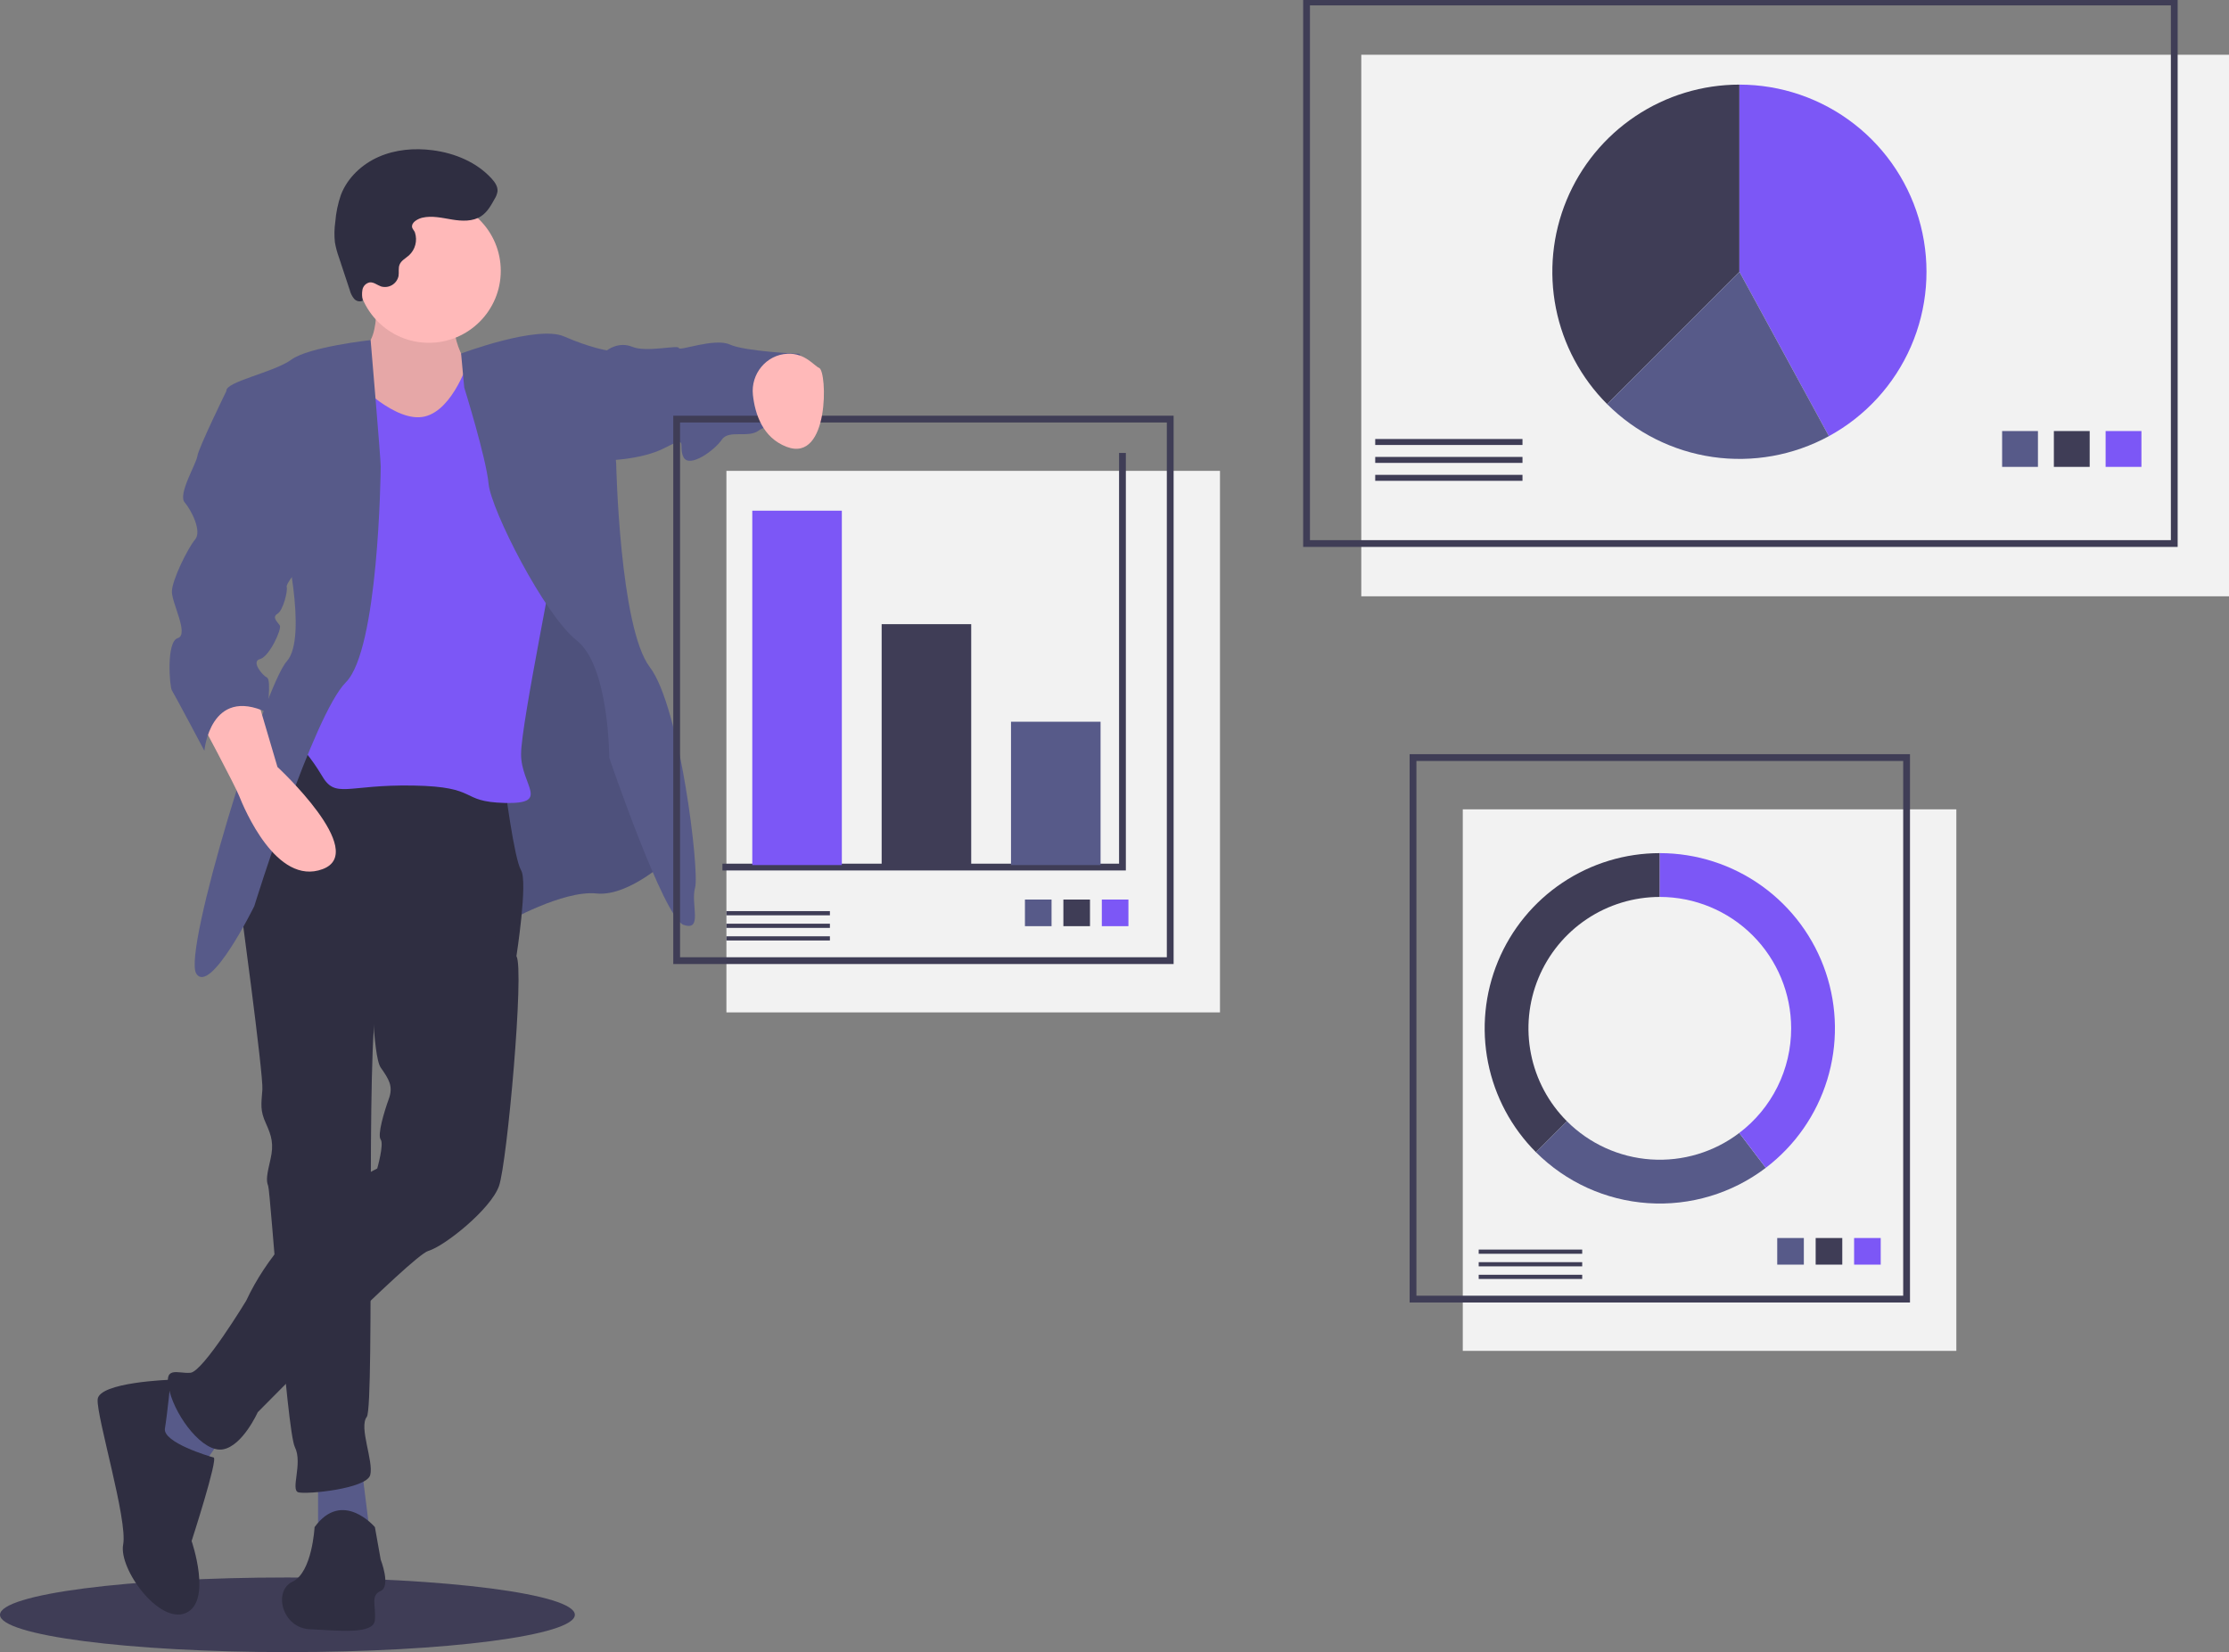 <svg width="657" height="487" viewBox="0 0 657 487" fill="none" xmlns="http://www.w3.org/2000/svg">
<rect x="0" y="0" width="657" height="487" fill="#808080" stroke="none"/>
<g clip-path="url(#clip0)">
<path d="M84.718 487C37.929 487 -0 482.075 -0 476.001C-0 469.926 37.929 465.001 84.718 465.001C131.507 465.001 169.437 469.926 169.437 476.001C169.437 482.075 131.507 487 84.718 487Z" fill="#3F3D56"/>
<path d="M401.239 16.139H657V175.773H401.239V16.139Z" fill="#F2F2F2"/>
<path d="M385.107 0.587H640.868V160.22H385.107V0.587Z" stroke="#3F3D56" stroke-width="2" stroke-miterlimit="10"/>
<path d="M473.704 119.119C465.992 111.404 460.74 101.574 458.613 90.873C456.485 80.171 457.577 69.079 461.751 58.998C465.924 48.918 472.992 40.302 482.06 34.24C491.128 28.178 501.788 24.943 512.694 24.943V80.11L473.704 119.119Z" fill="#3F3D56"/>
<path d="M512.695 24.943C524.951 24.944 536.857 29.03 546.534 36.556C556.21 44.081 563.105 54.617 566.13 66.5C569.155 78.382 568.137 90.934 563.237 102.174C558.338 113.413 549.836 122.699 539.073 128.566L512.695 80.11V24.943Z" fill="#7C57F6"/>
<path d="M473.704 119.119L512.695 80.11L539.073 128.566C528.617 134.258 516.601 136.413 504.82 134.711C493.038 133.008 482.123 127.539 473.704 119.119Z" fill="#575A89"/>
<path d="M620.631 127.061H631.189V137.625H620.631V127.061Z" fill="#7C57F6"/>
<path d="M605.379 127.061H615.938V137.625H605.379V127.061Z" fill="#3F3D56"/>
<path d="M590.127 127.061H600.686V137.625H590.127V127.061Z" fill="#575A89"/>
<path d="M405.346 129.409H448.755V131.169H405.346V129.409Z" fill="#3F3D56"/>
<path d="M405.346 134.691H448.755V136.451H405.346V134.691Z" fill="#3F3D56"/>
<path d="M405.346 139.973H448.755V141.733H405.346V139.973Z" fill="#3F3D56"/>
<path d="M431.156 238.57H576.635V398.203H431.156V238.57Z" fill="#F2F2F2"/>
<path d="M416.491 223.311H561.97V382.944H416.491V223.311Z" stroke="#3F3D56" stroke-width="2" stroke-miterlimit="10"/>
<path d="M546.5 364.935H554.344V372.783H546.5V364.935Z" fill="#7C57F6"/>
<path d="M535.17 364.935H543.014V372.783H535.17V364.935Z" fill="#3F3D56"/>
<path d="M523.84 364.935H531.684V372.783H523.84V364.935Z" fill="#575A89"/>
<path d="M435.849 368.344H466.353V369.581H435.849V368.344Z" fill="#3F3D56"/>
<path d="M435.849 372.055H466.353V373.292H435.849V372.055Z" fill="#3F3D56"/>
<path d="M435.849 375.767H466.353V377.004H435.849V375.767Z" fill="#3F3D56"/>
<path d="M489.23 251.481V264.393C481.573 264.393 474.088 266.665 467.721 270.921C461.354 275.177 456.392 281.227 453.461 288.304C450.531 295.382 449.764 303.171 451.258 310.684C452.752 318.198 456.44 325.1 461.854 330.517L452.729 339.647C445.509 332.424 440.593 323.222 438.601 313.203C436.609 303.185 437.631 292.801 441.538 283.363C445.446 273.926 452.062 265.86 460.551 260.185C469.04 254.51 479.021 251.481 489.23 251.481V251.481Z" fill="#3F3D56"/>
<path d="M452.728 339.647L461.854 330.517C468.473 337.141 477.267 341.14 486.608 341.773C495.948 342.407 505.201 339.632 512.654 333.963L520.465 344.246C510.527 351.803 498.188 355.501 485.734 354.655C473.28 353.81 461.555 348.478 452.728 339.647Z" fill="#575A89"/>
<path d="M527.946 303.128C527.946 292.855 523.867 283.002 516.607 275.738C509.346 268.474 499.498 264.393 489.23 264.393V251.481C500.036 251.481 510.57 254.874 519.347 261.182C528.124 267.489 534.7 276.394 538.15 286.639C541.6 296.885 541.749 307.956 538.576 318.291C535.403 328.626 529.069 337.704 520.465 344.246L512.654 333.963C517.41 330.354 521.266 325.692 523.919 320.342C526.572 314.992 527.951 309.1 527.946 303.128V303.128Z" fill="#7C57F6"/>
<path d="M110.503 82.747C110.503 82.747 112.896 100.536 106.741 102.589C100.587 104.641 102.296 120.378 102.296 120.378L120.761 134.404L137.173 135.772L141.276 114.562L138.883 109.089C138.883 109.089 129.651 98.141 136.147 86.852C142.644 75.563 110.503 82.747 110.503 82.747Z" fill="#FFB9B9"/>
<path opacity="0.1" d="M110.503 82.747C110.503 82.747 112.896 100.536 106.741 102.589C100.587 104.641 102.296 120.378 102.296 120.378L120.761 134.404L137.173 135.772L141.276 114.562L138.883 109.089C138.883 109.089 129.651 98.141 136.147 86.852C142.644 75.563 110.503 82.747 110.503 82.747Z" fill="black"/>
<path d="M127.599 221.296L149.141 271.926C149.141 271.926 165.896 262.347 175.812 263.373C185.728 264.4 198.037 252.426 198.037 252.426L185.728 192.902L162.818 129.614L131.019 149.798L127.599 221.296Z" fill="#575A89"/>
<path opacity="0.1" d="M127.599 221.296L149.141 271.926C149.141 271.926 165.896 262.347 175.812 263.373C185.728 264.4 198.037 252.426 198.037 252.426L185.728 192.902L162.818 129.614L131.019 149.798L127.599 221.296Z" fill="black"/>
<path d="M93.748 436.473V452.894H109.135L106.741 433.737L93.748 436.473Z" fill="#575A89"/>
<path d="M53.743 408.08L42.459 414.922L50.665 433.737L59.213 432.71L67.42 421.079L53.743 408.08Z" fill="#575A89"/>
<path d="M90.67 216.506L70.496 264.058C70.496 264.058 77.677 316.74 77.335 321.187C76.993 325.635 76.651 327.345 78.361 331.108C80.07 334.871 80.754 337.266 79.728 341.713C78.703 346.16 78.361 347.871 79.045 349.581C79.728 351.292 84.516 421.763 86.909 426.553C89.303 431.342 85.541 439.21 87.935 439.894C90.328 440.579 108.109 438.868 109.135 434.763C110.16 430.658 105.715 420.737 108.109 417.658C110.502 414.579 107.767 303.741 111.186 296.214C114.606 288.688 152.218 281.846 152.218 281.846C152.218 281.846 155.637 259.952 153.586 256.531C151.534 253.111 148.799 231.559 148.799 231.559L90.67 216.506Z" fill="#2F2E41"/>
<path d="M110.503 450.157C110.503 450.157 100.929 438.868 92.722 450.157C92.722 450.157 92.038 463.499 86.226 466.236C80.413 468.972 83.148 479.919 91.355 480.261C99.561 480.603 110.161 481.972 110.503 477.525C110.845 473.077 109.135 470.341 112.212 468.972C115.29 467.604 112.212 459.736 112.212 459.736L110.503 450.157Z" fill="#2F2E41"/>
<path d="M109.476 286.636C109.476 286.636 109.818 311.267 112.212 314.688C114.605 318.109 115.973 320.161 114.605 323.924C113.238 327.687 111.186 334.529 112.212 335.898C113.238 337.266 111.186 344.45 111.186 344.45C111.186 344.45 84.857 357.108 72.548 383.449C72.548 383.449 59.896 404.317 56.135 404.659C52.374 405.001 47.929 402.264 49.98 410.132C52.032 418 59.896 428.263 65.709 427.237C71.522 426.211 75.967 416.29 75.967 416.29C75.967 416.29 121.444 370.107 126.231 368.739C131.018 367.37 144.695 356.423 147.089 349.581C149.482 342.74 154.611 285.61 152.218 281.847C149.824 278.084 140.934 272.952 140.934 272.952L109.476 286.636Z" fill="#2F2E41"/>
<path d="M50.322 406.711C50.322 406.711 29.123 407.395 28.781 412.527C28.439 417.658 37.671 448.105 36.303 455.289C34.936 462.473 46.903 478.893 54.768 475.472C62.632 472.051 56.477 454.262 56.477 454.262C56.477 454.262 64.342 429.974 62.974 429.632C61.606 429.289 47.929 425.184 48.613 421.079C49.297 416.974 50.322 406.711 50.322 406.711Z" fill="#2F2E41"/>
<path d="M126.402 101.049C114.694 101.049 105.202 91.553 105.202 79.84C105.202 68.126 114.694 58.63 126.402 58.63C138.11 58.63 147.602 68.126 147.602 79.84C147.602 91.553 138.11 101.049 126.402 101.049Z" fill="#FFB9B9"/>
<path d="M105.031 112.51C105.031 112.51 116.657 124.825 125.205 122.772C133.754 120.72 138.199 106.01 138.199 106.01L153.586 103.273C153.586 103.273 164.527 151.85 164.527 156.64C164.527 161.429 153.586 213.085 153.586 222.322C153.586 231.559 162.476 237.032 148.798 236.69C135.121 236.348 141.618 231.901 121.786 231.559C101.954 231.217 98.876 235.664 94.773 228.48C91.975 223.793 88.521 219.53 84.515 215.822L91.696 190.507L92.722 119.009C92.722 119.009 101.488 101.905 105.482 103.273C105.482 103.273 103.322 110.799 105.031 112.51Z" fill="#7C57F6"/>
<path d="M109.243 100.247C109.243 100.247 91.012 102.247 85.883 106.01C80.754 109.773 66.393 112.51 66.735 115.246C67.077 117.983 83.49 156.982 83.49 156.982C83.49 156.982 91.012 187.77 84.516 194.954C78.019 202.138 53.742 280.478 57.845 286.978C61.948 293.478 74.942 267.136 74.942 267.136C74.942 267.136 92.38 210.691 101.954 201.112C111.528 191.533 112.212 139.877 112.212 137.482C112.212 135.088 109.243 100.247 109.243 100.247Z" fill="#575A89"/>
<path d="M135.909 104.215C135.909 104.215 158.372 95.747 166.237 99.168C174.101 102.589 178.888 103.273 178.888 103.273L181.624 136.798C181.624 136.798 182.65 185.034 191.54 196.665C200.43 208.296 206.243 256.874 204.875 261.663C203.507 266.452 207.269 274.662 201.456 272.61C195.643 270.557 179.572 223.348 179.572 223.348C179.572 223.348 179.572 196.323 169.998 188.797C160.424 181.271 144.695 150.14 144.011 142.614C143.327 135.088 136.831 114.22 136.831 114.22L135.909 104.215Z" fill="#575A89"/>
<path d="M58.871 212.059C58.871 212.059 69.129 231.216 70.497 234.637C71.865 238.058 81.439 261.321 95.116 256.189C108.793 251.058 81.781 226.085 81.781 226.085L75.626 205.217C75.626 205.217 59.555 201.796 58.871 212.059Z" fill="#FFB9B9"/>
<path d="M175.469 103.273H178.889C178.889 103.273 182.308 100.536 186.411 102.247C190.514 103.957 200.088 101.563 200.088 102.589C200.088 103.615 210.688 99.51 215.133 101.563C219.578 103.615 235.649 104.299 235.649 104.299C235.649 104.299 242.146 120.72 237.701 123.799C233.256 126.878 226.759 124.483 223.682 126.878C220.604 129.272 214.791 126.535 212.74 129.614C210.688 132.693 203.166 138.167 201.456 134.746C199.746 131.325 203.166 128.246 195.985 132.009C188.805 135.772 177.521 135.772 177.521 135.772L175.469 103.273Z" fill="#575A89"/>
<path d="M124.491 64.169C127.36 63.505 130.338 64.24 133.243 64.717C136.149 65.193 139.351 65.35 141.809 63.728C143.624 62.53 144.74 60.549 145.788 58.643C146.225 57.962 146.517 57.198 146.644 56.399C146.767 54.989 145.871 53.703 144.919 52.656C140.498 47.794 134.037 45.133 127.521 44.287C122.165 43.592 116.581 44.058 111.635 46.228C106.689 48.398 102.438 52.373 100.493 57.414C99.597 59.994 99.038 62.679 98.829 65.402C98.535 67.406 98.497 69.439 98.717 71.452C98.979 72.944 99.371 74.411 99.888 75.834L103.11 85.566C103.341 86.485 103.774 87.342 104.376 88.074C104.686 88.433 105.103 88.681 105.566 88.782C106.028 88.884 106.511 88.833 106.942 88.636C106.685 87.579 106.645 86.481 106.827 85.408C106.928 84.874 107.186 84.382 107.569 83.995C107.952 83.609 108.442 83.346 108.975 83.241C110.162 83.115 111.177 84.035 112.303 84.432C112.845 84.593 113.414 84.639 113.974 84.569C114.535 84.499 115.075 84.314 115.56 84.025C116.046 83.736 116.466 83.349 116.795 82.889C117.124 82.43 117.354 81.907 117.471 81.354C117.649 80.242 117.351 79.05 117.772 78.006C118.266 76.782 119.576 76.14 120.559 75.261C121.457 74.432 122.1 73.364 122.411 72.182C122.723 71.001 122.691 69.754 122.32 68.59C122.056 67.781 121.312 67.412 121.461 66.482C121.656 65.261 123.455 64.408 124.491 64.169Z" fill="#2F2E41"/>
<path d="M214.111 138.799H359.59V298.433H214.111V138.799Z" fill="#F2F2F2"/>
<path d="M199.446 123.54H344.925V283.173H199.446V123.54Z" stroke="#3F3D56" stroke-width="2" stroke-miterlimit="10"/>
<path d="M330.847 133.517V255.59H212.939" stroke="#3F3D56" stroke-width="2" stroke-miterlimit="10"/>
<path d="M297.996 212.747H324.394V255.003H297.996V212.747Z" fill="#575A89"/>
<path d="M259.867 183.989H286.265V255.003H259.867V183.989Z" fill="#3F3D56"/>
<path d="M221.737 150.537H248.135V255.003H221.737V150.537Z" fill="#7C57F6"/>
<path d="M324.763 265.164H332.606V273.012H324.763V265.164Z" fill="#7C57F6"/>
<path d="M313.433 265.164H321.276V273.012H313.433V265.164Z" fill="#3F3D56"/>
<path d="M302.102 265.164H309.946V273.012H302.102V265.164Z" fill="#575A89"/>
<path d="M214.112 268.573H244.615V269.81H214.112V268.573Z" fill="#3F3D56"/>
<path d="M214.112 272.284H244.615V273.521H214.112V272.284Z" fill="#3F3D56"/>
<path d="M214.112 275.996H244.615V277.233H214.112V275.996Z" fill="#3F3D56"/>
<path d="M232.116 104.28C225.881 104.551 221.249 110.208 221.923 116.415C222.534 122.038 224.788 129.035 231.888 131.723C244.54 136.513 243.856 109.487 241.462 108.461C239.867 107.777 237.359 104.052 232.116 104.28Z" fill="#FFB9B9"/>
<path d="M70.497 113.419L66.736 115.246C66.736 115.246 58.529 132.009 58.187 134.404C57.846 136.798 52.375 145.693 54.426 148.087C56.478 150.482 59.555 156.64 57.504 159.034C55.452 161.429 50.665 171.008 50.665 174.429C50.665 177.85 55.794 187.086 52.375 188.113C48.955 189.139 49.981 202.481 50.665 203.507C51.349 204.533 60.239 221.296 60.239 221.296C60.239 221.296 61.949 202.138 78.703 210.007C78.703 210.007 80.071 200.428 78.703 199.744C77.336 199.06 73.916 194.954 76.652 194.27C79.387 193.586 83.148 185.376 82.465 184.349C81.781 183.323 80.071 181.955 81.781 180.929C83.49 179.902 84.858 174.087 84.516 173.06C84.174 172.034 88.277 167.245 88.277 167.245L70.497 113.419Z" fill="#575A89"/>
</g>
<defs>
<clipPath id="clip0">
<rect width="657" height="487" fill="white" transform="matrix(-1 0 0 1 657 0)"/>
</clipPath>
</defs>
</svg>
